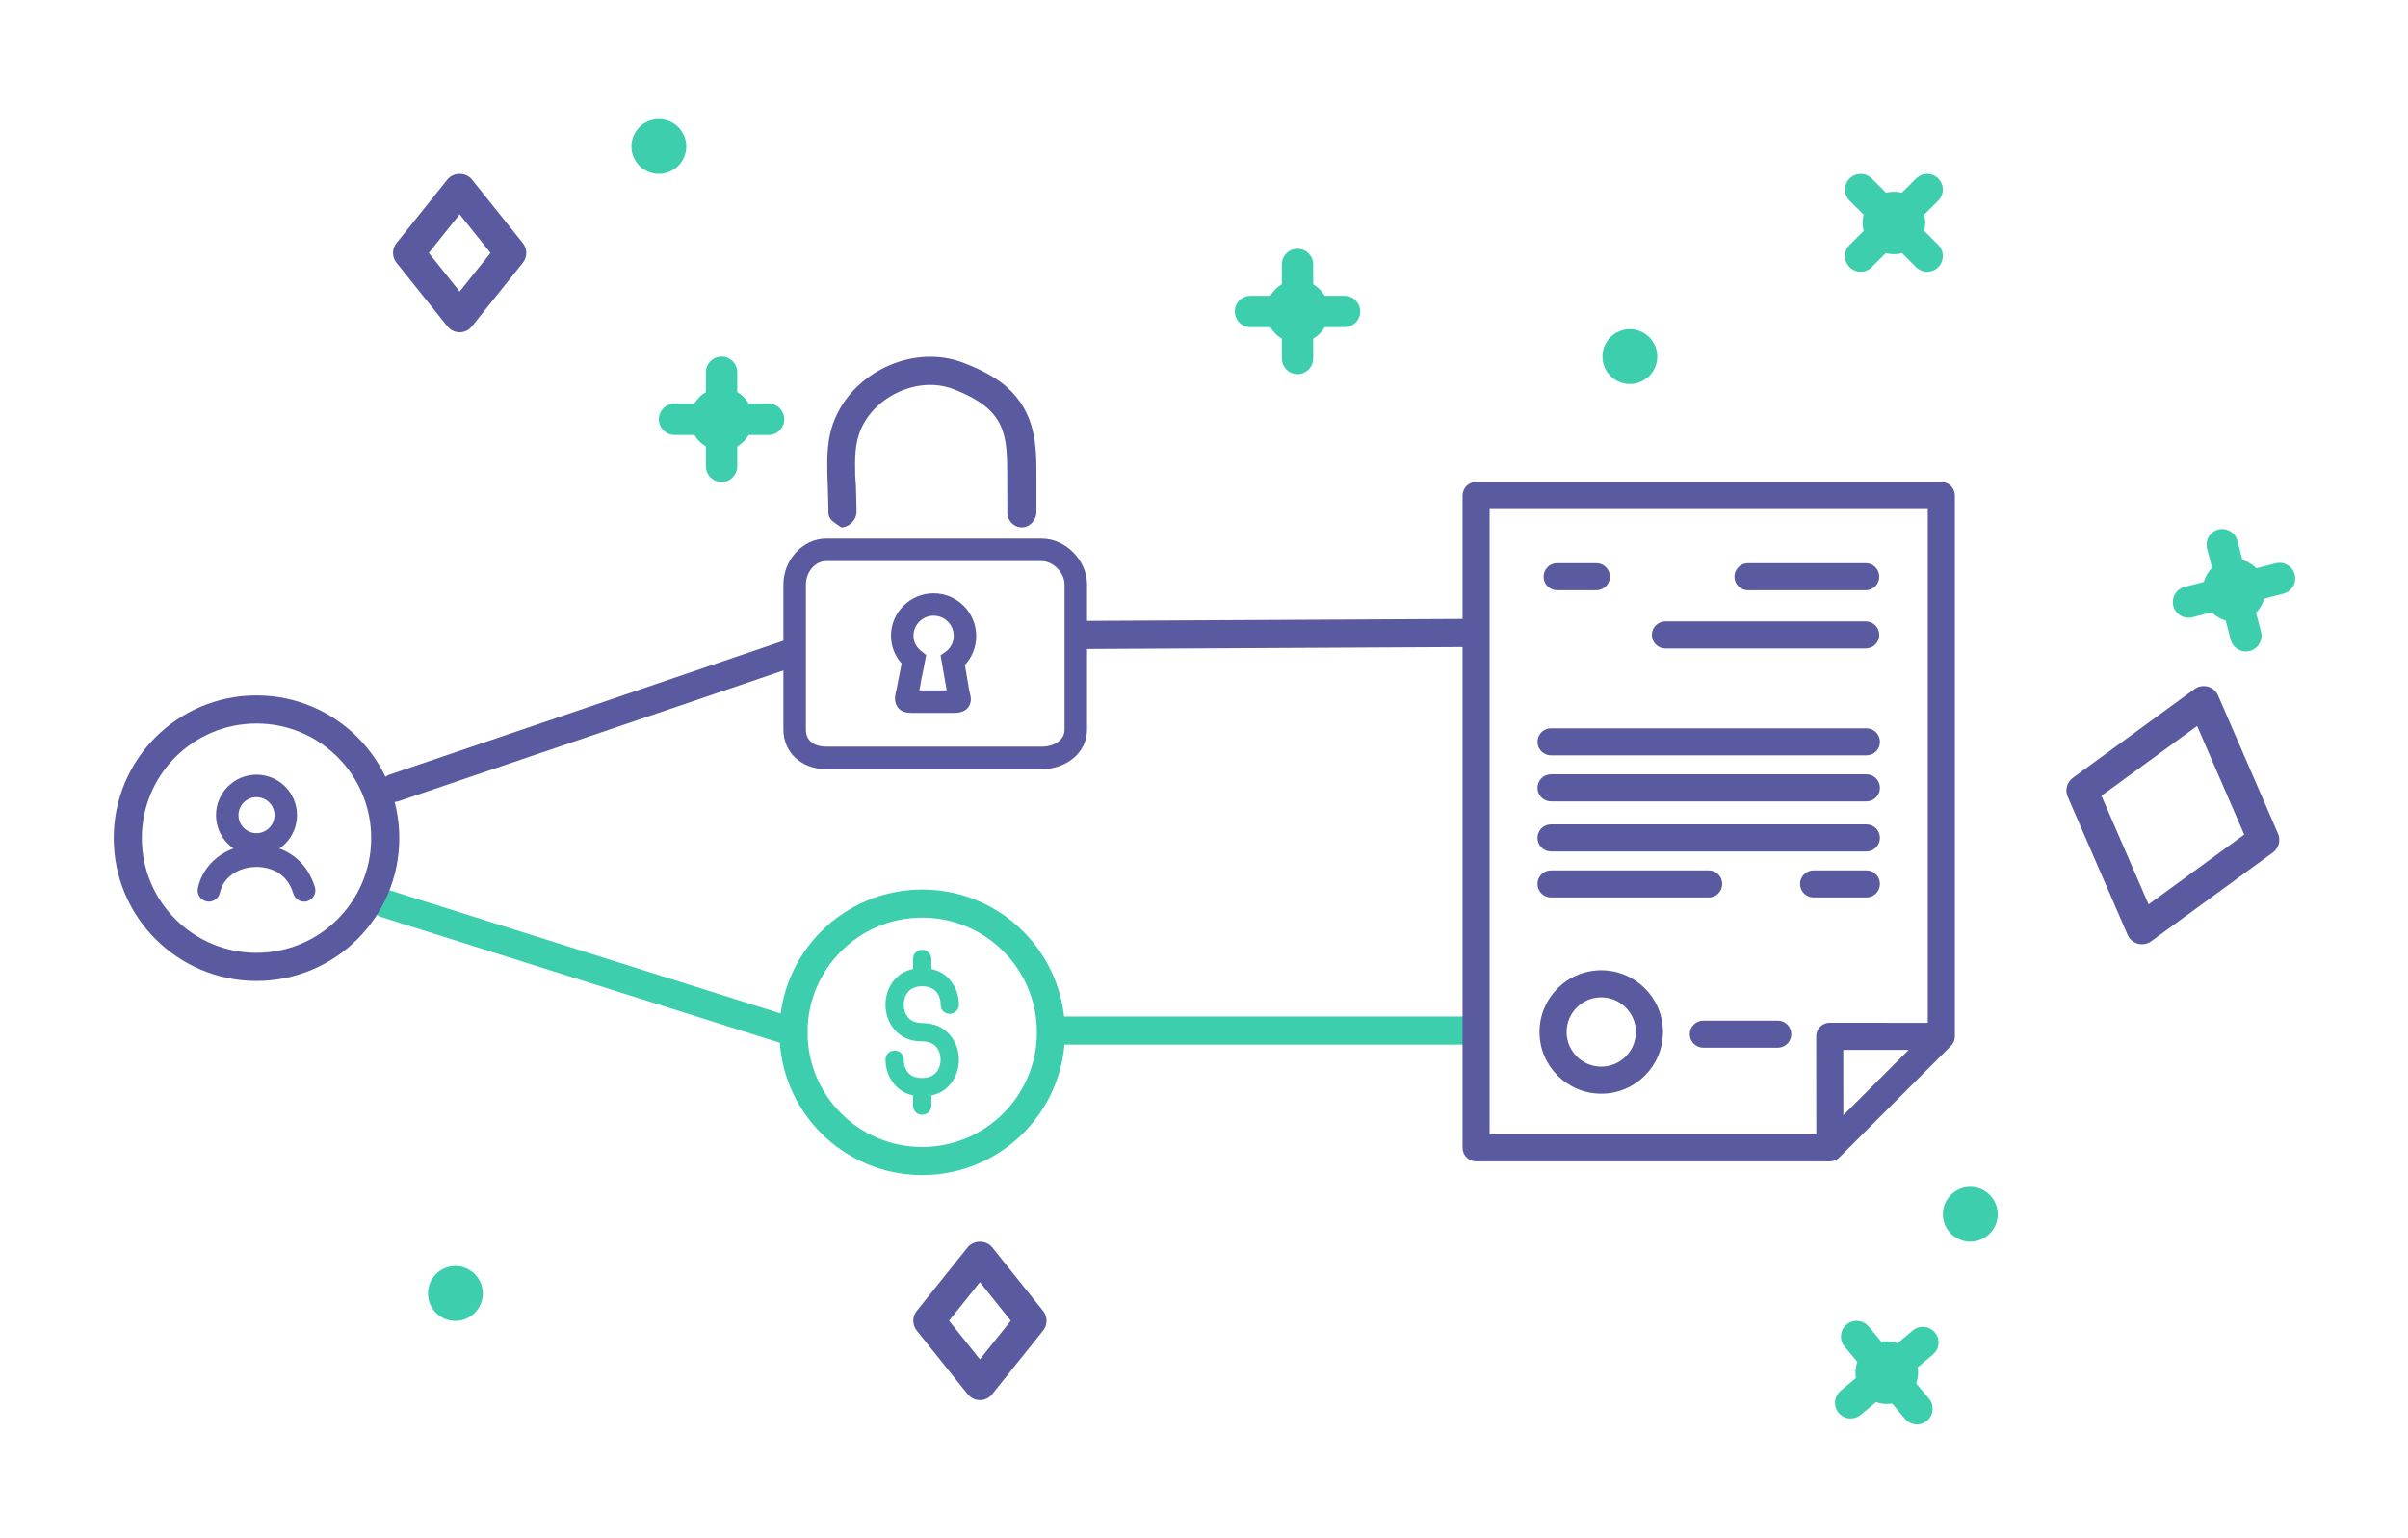 <?xml version="1.0" encoding="utf-8"?>
<!-- Generator: Adobe Illustrator 16.0.0, SVG Export Plug-In . SVG Version: 6.00 Build 0)  -->
<!DOCTYPE svg PUBLIC "-//W3C//DTD SVG 1.1//EN" "http://www.w3.org/Graphics/SVG/1.1/DTD/svg11.dtd">
<svg version="1.1" id="Layer_1" xmlns="http://www.w3.org/2000/svg" xmlns:xlink="http://www.w3.org/1999/xlink" x="0px" y="0px"
	 viewBox="80.667 75.19 428.273 273.566"
	 enable-background="new 80.667 75.19 428.273 273.566" xml:space="preserve">
<path fill="#595AA0" d="M461.627,243.159c-0.245,0-0.491-0.031-0.732-0.099c-0.816-0.222-1.488-0.805-1.825-1.582l-10.652-24.567
	c-0.519-1.195-0.14-2.593,0.914-3.361l21.631-15.785c0.686-0.499,1.561-0.66,2.376-0.438c0.817,0.223,1.488,0.804,1.826,1.582
	l10.652,24.567c0.519,1.195,0.14,2.592-0.914,3.361l-21.633,15.785C462.788,242.977,462.211,243.159,461.627,243.159z
	 M454.42,216.739l8.379,19.325l17.014-12.416l-8.38-19.324L454.42,216.739z"/>
<path fill="#595AA0" d="M162.419,134.296c-0.846,0-1.648-0.386-2.176-1.047l-9.063-11.326c-0.814-1.019-0.814-2.466,0-3.484
	l9.063-11.326c1.057-1.322,3.297-1.322,4.354,0l9.062,11.326c0.815,1.019,0.815,2.466,0,3.484l-9.062,11.326
	C164.068,133.91,163.267,134.296,162.419,134.296z M156.929,120.181l5.49,6.863l5.491-6.863l-5.491-6.863L156.929,120.181z"/>
<path fill="#595AA0" d="M254.949,324.241c-0.846,0-1.648-0.386-2.176-1.047l-9.063-11.326c-0.814-1.02-0.814-2.466,0-3.484
	l9.063-11.325c1.057-1.322,3.297-1.322,4.354,0l9.062,11.325c0.815,1.02,0.815,2.466,0,3.484l-9.062,11.326
	C256.599,323.855,255.797,324.241,254.949,324.241z M249.459,310.126l5.49,6.863l5.491-6.863l-5.491-6.862L249.459,310.126z"/>
<path fill="#3DCFAD" d="M209.002,160.927c-1.54,0-2.789-1.248-2.789-2.788V141.41c0-1.54,1.249-2.788,2.789-2.788
	s2.788,1.248,2.788,2.788v16.729C211.79,159.679,210.542,160.927,209.002,160.927z"/>
<path fill="#3DCFAD" d="M217.366,152.563h-16.729c-1.54,0-2.789-1.249-2.789-2.788s1.249-2.788,2.789-2.788h16.729
	c1.539,0,2.787,1.249,2.787,2.788S218.905,152.563,217.366,152.563z"/>
<path fill="#3DCFAD" d="M209.002,155.351c-3.075,0-5.577-2.502-5.577-5.576c0-3.075,2.502-5.576,5.577-5.576
	s5.575,2.501,5.575,5.576C214.577,152.849,212.077,155.351,209.002,155.351z"/>
<path fill="#3DCFAD" d="M423.392,327.917c-1.182,0.987-2.939,0.831-3.928-0.351l-10.728-12.836c-0.987-1.183-0.829-2.94,0.353-3.929
	c1.183-0.987,2.939-0.831,3.927,0.353l10.729,12.836C424.73,325.172,424.573,326.93,423.392,327.917z"/>
<path fill="#3DCFAD" d="M424.446,316.136l-12.836,10.729c-1.183,0.986-2.941,0.83-3.93-0.353c-0.985-1.181-0.829-2.939,0.354-3.928
	l12.836-10.728c1.181-0.986,2.938-0.828,3.927,0.353C425.783,313.39,425.627,315.148,424.446,316.136z"/>
<path fill="#3DCFAD" d="M419.816,323.639c-2.36,1.973-5.885,1.656-7.855-0.701c-1.973-2.36-1.656-5.885,0.703-7.855
	s5.882-1.656,7.854,0.703C422.49,318.144,422.176,321.666,419.816,323.639z"/>
<path fill="#3DCFAD" d="M311.438,141.746c-1.539,0-2.789-1.248-2.789-2.787V122.23c0-1.54,1.25-2.788,2.789-2.788
	s2.787,1.248,2.787,2.788v16.729C314.227,140.498,312.977,141.746,311.438,141.746z"/>
<path fill="#3DCFAD" d="M319.802,133.382h-16.729c-1.538,0-2.787-1.248-2.787-2.788c0-1.539,1.249-2.787,2.787-2.787h16.729
	c1.539,0,2.788,1.248,2.788,2.787C322.59,132.134,321.341,133.382,319.802,133.382z"/>
<path fill="#3DCFAD" d="M311.438,136.17c-3.076,0-5.576-2.501-5.576-5.576c0-3.074,2.5-5.576,5.576-5.576
	c3.074,0,5.576,2.502,5.576,5.576C317.014,133.669,314.514,136.17,311.438,136.17z"/>
<path fill="#3DCFAD" d="M480.801,190.979c-1.49,0.387-3.013-0.508-3.398-1.998l-4.198-16.193c-0.387-1.491,0.509-3.013,2-3.399
	c1.488-0.386,3.011,0.509,3.396,1.999l4.198,16.194C483.186,189.072,482.29,190.594,480.801,190.979z"/>
<path fill="#3DCFAD" d="M486.797,180.784l-16.193,4.199c-1.488,0.386-3.012-0.509-3.397-2c-0.386-1.489,0.51-3.011,1.999-3.397
	l16.194-4.198c1.488-0.387,3.012,0.508,3.396,1.998C489.183,178.876,488.287,180.397,486.797,180.784z"/>
<path fill="#3DCFAD" d="M479.401,185.582c-2.979,0.772-6.026-1.021-6.798-3.998c-0.771-2.976,1.021-6.025,3.998-6.798
	c2.977-0.771,6.024,1.023,6.797,3.999C484.171,181.762,482.377,184.811,479.401,185.582z"/>
<path fill="#3DCFAD" d="M411.599,123.525c-0.714,0-1.427-0.273-1.972-0.817c-1.089-1.089-1.089-2.854,0-3.942l11.828-11.828
	c1.088-1.09,2.854-1.09,3.943,0c1.088,1.088,1.088,2.854,0,3.941l-11.828,11.829C413.025,123.252,412.313,123.525,411.599,123.525z"
	/>
<path fill="#3DCFAD" d="M423.426,123.525c-0.713,0-1.426-0.272-1.971-0.816l-11.828-11.829c-1.089-1.088-1.089-2.854,0-3.942
	c1.09-1.089,2.854-1.089,3.943,0l11.828,11.828c1.088,1.089,1.088,2.854,0,3.943C424.854,123.253,424.14,123.525,423.426,123.525z"
	/>
<path fill="#3DCFAD" d="M417.512,120.4c-1.487,0-2.889-0.58-3.94-1.633c-2.175-2.178-2.175-5.715,0-7.889
	c2.105-2.105,5.776-2.106,7.885,0.001c2.168,2.173,2.169,5.708,0.004,7.884C420.401,119.82,419.002,120.4,417.512,120.4z"/>
<g>
	<path fill="#3DCFAD" d="M202.031,101.241c0,2.311-1.872,4.183-4.184,4.183c-2.31,0-4.182-1.872-4.182-4.183
		c0-2.31,1.872-4.183,4.182-4.183C200.159,97.06,202.031,98.932,202.031,101.241"/>
	<path fill="#3DCFAD" d="M197.848,106.121c-2.689,0-4.879-2.188-4.879-4.879s2.189-4.88,4.879-4.88s4.879,2.189,4.879,4.88
		S200.538,106.121,197.848,106.121z M197.848,97.756c-1.922,0-3.484,1.564-3.484,3.485c0,1.922,1.563,3.485,3.484,3.485
		c1.923,0,3.486-1.563,3.486-3.485C201.334,99.32,199.77,97.756,197.848,97.756z"/>
</g>
<g>
	<path fill="#3DCFAD" d="M374.729,138.622c0,2.311-1.871,4.183-4.184,4.183c-2.311,0-4.182-1.872-4.182-4.183
		c0-2.31,1.871-4.183,4.182-4.183S374.729,136.313,374.729,138.622"/>
	<path fill="#3DCFAD" d="M370.545,143.501c-2.689,0-4.879-2.188-4.879-4.879s2.189-4.88,4.879-4.88s4.879,2.189,4.879,4.88
		S373.234,143.501,370.545,143.501z M370.545,135.137c-1.922,0-3.484,1.564-3.484,3.485c0,1.922,1.563,3.485,3.484,3.485
		c1.923,0,3.486-1.563,3.486-3.485C374.031,136.701,372.468,135.137,370.545,135.137z"/>
</g>
<g>
	<path fill="#3DCFAD" d="M435.276,291.188c0,2.312-1.872,4.184-4.185,4.184c-2.31,0-4.182-1.872-4.182-4.184
		c0-2.31,1.872-4.183,4.182-4.183C433.404,287.005,435.276,288.878,435.276,291.188"/>
	<path fill="#3DCFAD" d="M431.093,296.066c-2.688,0-4.879-2.188-4.879-4.879c0-2.691,2.189-4.881,4.879-4.881
		c2.69,0,4.879,2.189,4.879,4.881C435.972,293.878,433.783,296.066,431.093,296.066z M431.093,287.702
		c-1.922,0-3.483,1.563-3.483,3.485s1.563,3.484,3.483,3.484c1.923,0,3.486-1.563,3.486-3.484
		C434.579,289.268,433.016,287.702,431.093,287.702z"/>
</g>
<g>
	<path fill="#3DCFAD" d="M165.842,305.273c0,2.312-1.872,4.184-4.184,4.184c-2.31,0-4.182-1.872-4.182-4.184
		c0-2.31,1.872-4.183,4.182-4.183C163.97,301.092,165.842,302.965,165.842,305.273"/>
	<path fill="#3DCFAD" d="M161.658,310.153c-2.689,0-4.879-2.188-4.879-4.88c0-2.69,2.189-4.879,4.879-4.879
		c2.69,0,4.879,2.188,4.879,4.879C166.537,307.965,164.349,310.153,161.658,310.153z M161.658,301.789
		c-1.922,0-3.484,1.564-3.484,3.484c0,1.923,1.563,3.485,3.484,3.485c1.923,0,3.486-1.563,3.486-3.485
		C165.145,303.354,163.581,301.789,161.658,301.789z"/>
</g>
<line fill="none" stroke="#595AA0" stroke-width="5" stroke-linecap="round" stroke-linejoin="round" stroke-miterlimit="10" x1="220.885" y1="191.507" x2="150.789" y2="215.332"/>
<line fill="none" stroke="#3DCFAD" stroke-width="5" stroke-linecap="round" stroke-linejoin="round" stroke-miterlimit="10" x1="221.789" y1="258.816" x2="149.183" y2="235.923"/>
<line fill="none" stroke="#595AA0" stroke-width="5" stroke-linecap="round" stroke-linejoin="round" stroke-miterlimit="10" x1="340.789" y1="187.784" x2="273.789" y2="188.13"/>
<line fill="none" stroke="#3DCFAD" stroke-width="5" stroke-linecap="round" stroke-linejoin="round" stroke-miterlimit="10" x1="270" y1="258.5" x2="341" y2="258.5"/>
<path fill="#595AA0" d="M134.755,235.577c0.191,0,0.386-0.027,0.578-0.085c1.058-0.319,1.657-1.436,1.338-2.492
	c-1.243-4.127-4.388-6.848-8.626-7.466c-1.376-0.2-2.248-0.159-3.472-0.009c-3.6,0.451-7.688,2.981-8.706,7.621
	c-0.237,1.08,0.445,2.146,1.524,2.383c1.076,0.236,2.146-0.445,2.382-1.523c0.687-3.123,3.651-4.305,5.295-4.51
	c0.965-0.119,1.471-0.139,2.4-0.004c1.893,0.275,4.361,1.309,5.372,4.662C133.102,235.02,133.896,235.577,134.755,235.577z"/>
<path fill="#595AA0" d="M119.084,220.193c0-3.974,3.231-7.203,7.204-7.203c3.972,0,7.204,3.229,7.204,7.203
	c0,3.973-3.232,7.205-7.204,7.205C122.315,227.398,119.084,224.166,119.084,220.193z M123.084,220.193
	c0,1.767,1.438,3.205,3.204,3.205s3.204-1.438,3.204-3.205c0-1.768-1.438-3.203-3.204-3.203S123.084,218.427,123.084,220.193z"/>
<circle fill="none" stroke="#595AA0" stroke-width="5" stroke-miterlimit="10" cx="126.288" cy="224.283" r="22.895"/>
<path fill="#595AA0" d="M265.935,212h-38.323c-4.387,0-7.611-2.932-7.611-7.035v-25.837c0-4.252,3.371-8.128,7.611-8.128h38.323
	c4.258,0,8.065,3.876,8.065,8.128v25.837C274,209.068,270.339,212,265.935,212z M227.611,175c-2.072,0-3.611,2.044-3.611,4.128
	v25.837c0,2.18,1.712,3.035,3.611,3.035h38.323c2.197,0,4.065-1.143,4.065-3.035v-25.837c0-2.047-2.012-4.128-4.065-4.128H227.611z"
	/>
<path fill="#595AA0" d="M250.411,202h-7.641c-1.277,0-1.988-0.422-2.359-0.895c-0.85-1.083-0.538-2.285-0.352-3.045
	c0.033-0.135,0.068-0.233,0.09-0.362c0.147-0.851,0.318-1.678,0.49-2.521c0.129-0.638,0.259-1.267,0.377-1.905l0.013-0.066
	c-1.229-1.365-1.894-3.079-1.894-4.938c0-4.158,3.4-7.539,7.579-7.539c4.179,0,7.578,3.408,7.578,7.597
	c0,1.942-0.722,3.765-2.014,5.153l0.771,4.515c0.022,0.134,0.059,0.267,0.091,0.396c0.16,0.635,0.402,1.45-0.126,2.403
	C252.734,201.298,252.024,202,250.411,202z M244.114,198h4.929l-1.092-6.244l0.951-0.665c0.884-0.683,1.391-1.68,1.391-2.801
	c0-1.982-1.605-3.579-3.578-3.579c-1.974,0-3.579,1.597-3.579,3.549c0,1.342,0.719,2.211,1.322,2.701l0.932,0.758l-0.439,2.287
	c-0.122,0.661-0.257,1.181-0.391,1.843C244.404,196.612,244.249,198,244.114,198z"/>
<path fill="#595AA0" d="M230.289,169c-0.002,0-0.003,0-0.005,0c-1.381-1-2.284-1.34-2.284-2.721v-0.705
	c0-1.286-0.099-2.573-0.104-3.859c-0.002-0.617-0.065-1.224-0.075-1.821c-0.063-3.398-0.151-6.913,1.495-10.561
	c3.787-8.39,14.104-12.816,22.546-9.666c1.464,0.546,5.24,2.058,7.777,4.293c5.27,4.639,5.361,10.49,5.361,15.653v6.672
	c0,1.38-1.176,2.715-2.556,2.715h-0.078c-1.381,0-2.54-1.229-2.538-2.609l-0.021-6.729c0.005-5.444-0.242-8.988-3.574-11.922
	c-1.327-1.169-3.621-2.439-6.128-3.375c-5.964-2.225-13.56,1.058-16.257,7.032c-1.184,2.623-1.136,5.303-1.08,8.41
	c0.011,0.623,0.128,1.252,0.13,1.893c0.004,1.295,0.103,2.589,0.103,3.886v0.704C233,167.668,231.668,169,230.289,169z"/>
<circle fill="none" stroke="#3DCFAD" stroke-width="5" stroke-miterlimit="10" cx="244.684" cy="258.817" r="22.895"/>
<g>
	<path fill="#3DCFAD" d="M241.411,263.688c0,0.766,0.166,1.406,0.499,1.922c0.516,0.891,1.434,1.334,2.76,1.334
		c1.283,0,2.201-0.443,2.76-1.334c0.352-0.6,0.526-1.229,0.526-1.892c0-0.766-0.164-1.405-0.493-1.923
		c-0.561-0.911-1.49-1.365-2.793-1.365c-2.174,0-3.857-0.755-5.057-2.265c-0.971-1.22-1.459-2.646-1.459-4.279
		c0-1.345,0.363-2.596,1.087-3.753c0.891-1.363,2.159-2.224,3.817-2.574v-1.8c0-0.454,0.152-0.838,0.463-1.146
		c0.31-0.312,0.69-0.467,1.148-0.467c0.435,0,0.815,0.155,1.146,0.467c0.33,0.309,0.497,0.691,0.497,1.146v1.8
		c1.634,0.352,2.896,1.211,3.783,2.574c0.745,1.137,1.116,2.389,1.116,3.753c0,0.455-0.16,0.843-0.479,1.163
		c-0.319,0.319-0.708,0.48-1.163,0.48s-0.84-0.155-1.149-0.465c-0.308-0.311-0.465-0.705-0.465-1.18
		c0-0.744-0.164-1.376-0.493-1.892c-0.561-0.911-1.49-1.366-2.793-1.366c-0.995,0-1.785,0.296-2.372,0.885
		c-0.593,0.59-0.887,1.381-0.887,2.373c0,0.766,0.166,1.406,0.499,1.922c0.557,0.91,1.479,1.366,2.76,1.366
		c2.17,0,3.857,0.755,5.056,2.265c0.993,1.24,1.487,2.655,1.487,4.25c0,1.344-0.361,2.595-1.085,3.752
		c-0.889,1.386-2.161,2.254-3.814,2.605v1.799c0,0.453-0.16,0.844-0.483,1.163c-0.32,0.321-0.706,0.481-1.16,0.481
		c-0.458,0-0.839-0.155-1.148-0.469c-0.311-0.31-0.463-0.701-0.463-1.177v-1.799c-1.635-0.353-2.897-1.222-3.787-2.606
		c-0.742-1.156-1.117-2.408-1.117-3.752c0-0.455,0.157-0.838,0.465-1.148c0.311-0.309,0.705-0.463,1.18-0.463
		c0.458,0,0.838,0.154,1.148,0.463C241.257,262.85,241.411,263.23,241.411,263.688z"/>
</g>
<g>
	<g>
		<g>
			<path fill="#595AA0" d="M425.938,160.927h-82.742c-1.329,0-2.406,1.078-2.406,2.408v116.033c0,1.327,1.077,2.405,2.406,2.405
				h62.917c0.639,0,1.252-0.254,1.703-0.705l19.825-19.825c0.451-0.451,0.705-1.063,0.705-1.701v-96.207
				C428.347,162.005,427.268,160.927,425.938,160.927z M408.516,273.561l-0.011-11.625l11.627,0.01L408.516,273.561z
				 M423.531,257.134l-17.434-0.018c-0.002,0-0.002,0-0.002,0c-0.639,0-1.252,0.254-1.703,0.704
				c-0.451,0.453-0.705,1.066-0.705,1.705l0.017,17.435h-58.101V165.741h77.928V257.134z"/>
		</g>
	</g>
	<g>
		<g>
			<path fill="#595AA0" d="M365.454,247.779c-6.054,0-10.979,4.927-10.979,10.979c0,6.056,4.926,10.979,10.979,10.979
				s10.979-4.924,10.979-10.979C376.434,252.706,371.509,247.779,365.454,247.779z M365.454,264.923
				c-3.397,0-6.164-2.766-6.164-6.164c0-3.397,2.767-6.163,6.164-6.163s6.164,2.766,6.164,6.163
				C371.618,262.157,368.854,264.923,365.454,264.923z"/>
		</g>
	</g>
	<g>
		<g>
			<path fill="#595AA0" d="M396.845,256.739h-13.239c-1.33,0-2.407,1.077-2.407,2.405c0,1.33,1.077,2.408,2.407,2.408h13.239
				c1.33,0,2.407-1.078,2.407-2.408C399.252,257.816,398.175,256.739,396.845,256.739z"/>
		</g>
	</g>
	<g>
		<g>
			<path fill="#595AA0" d="M364.587,175.37h-6.981c-1.328,0-2.406,1.078-2.406,2.408c0,1.33,1.078,2.406,2.406,2.406h6.981
				c1.329,0,2.406-1.076,2.406-2.406C366.993,176.448,365.916,175.37,364.587,175.37z"/>
		</g>
	</g>
	<g>
		<g>
			<path fill="#595AA0" d="M412.493,175.37h-20.944c-1.328,0-2.406,1.078-2.406,2.408c0,1.33,1.078,2.406,2.406,2.406h20.944
				c1.328,0,2.406-1.076,2.406-2.406C414.899,176.448,413.821,175.37,412.493,175.37z"/>
		</g>
	</g>
	<g>
		<g>
			<path fill="#595AA0" d="M412.493,185.722h-35.629c-1.33,0-2.407,1.078-2.407,2.408s1.077,2.408,2.407,2.408h35.629
				c1.328,0,2.406-1.078,2.406-2.408S413.821,185.722,412.493,185.722z"/>
		</g>
	</g>
	<g>
		<g>
			<path fill="#595AA0" d="M412.612,204.741h-56.091c-1.33,0-2.408,1.075-2.408,2.405s1.078,2.408,2.408,2.408h56.091
				c1.33,0,2.407-1.078,2.407-2.408S413.942,204.741,412.612,204.741z"/>
		</g>
	</g>
	<g>
		<g>
			<path fill="#595AA0" d="M412.612,212.925h-56.091c-1.33,0-2.408,1.078-2.408,2.408s1.078,2.406,2.408,2.406h56.091
				c1.33,0,2.407-1.076,2.407-2.406C415.021,214.003,413.942,212.925,412.612,212.925z"/>
		</g>
	</g>
	<g>
		<g>
			<path fill="#595AA0" d="M412.612,221.833h-56.091c-1.33,0-2.408,1.078-2.408,2.406c0,1.329,1.078,2.407,2.408,2.407h56.091
				c1.33,0,2.407-1.078,2.407-2.407C415.021,222.911,413.942,221.833,412.612,221.833z"/>
		</g>
	</g>
	<g>
		<g>
			<path fill="#595AA0" d="M412.612,230.018h-9.39c-1.329,0-2.405,1.078-2.405,2.407c0,1.33,1.076,2.406,2.405,2.406h9.39
				c1.33,0,2.407-1.076,2.407-2.406C415.02,231.096,413.942,230.018,412.612,230.018z"/>
		</g>
	</g>
	<g>
		<g>
			<path fill="#595AA0" d="M384.568,230.018h-28.047c-1.33,0-2.408,1.078-2.408,2.407c0,1.33,1.078,2.406,2.408,2.406h28.047
				c1.328,0,2.406-1.076,2.406-2.406C386.975,231.096,385.896,230.018,384.568,230.018z"/>
		</g>
	</g>
</g>
</svg>
